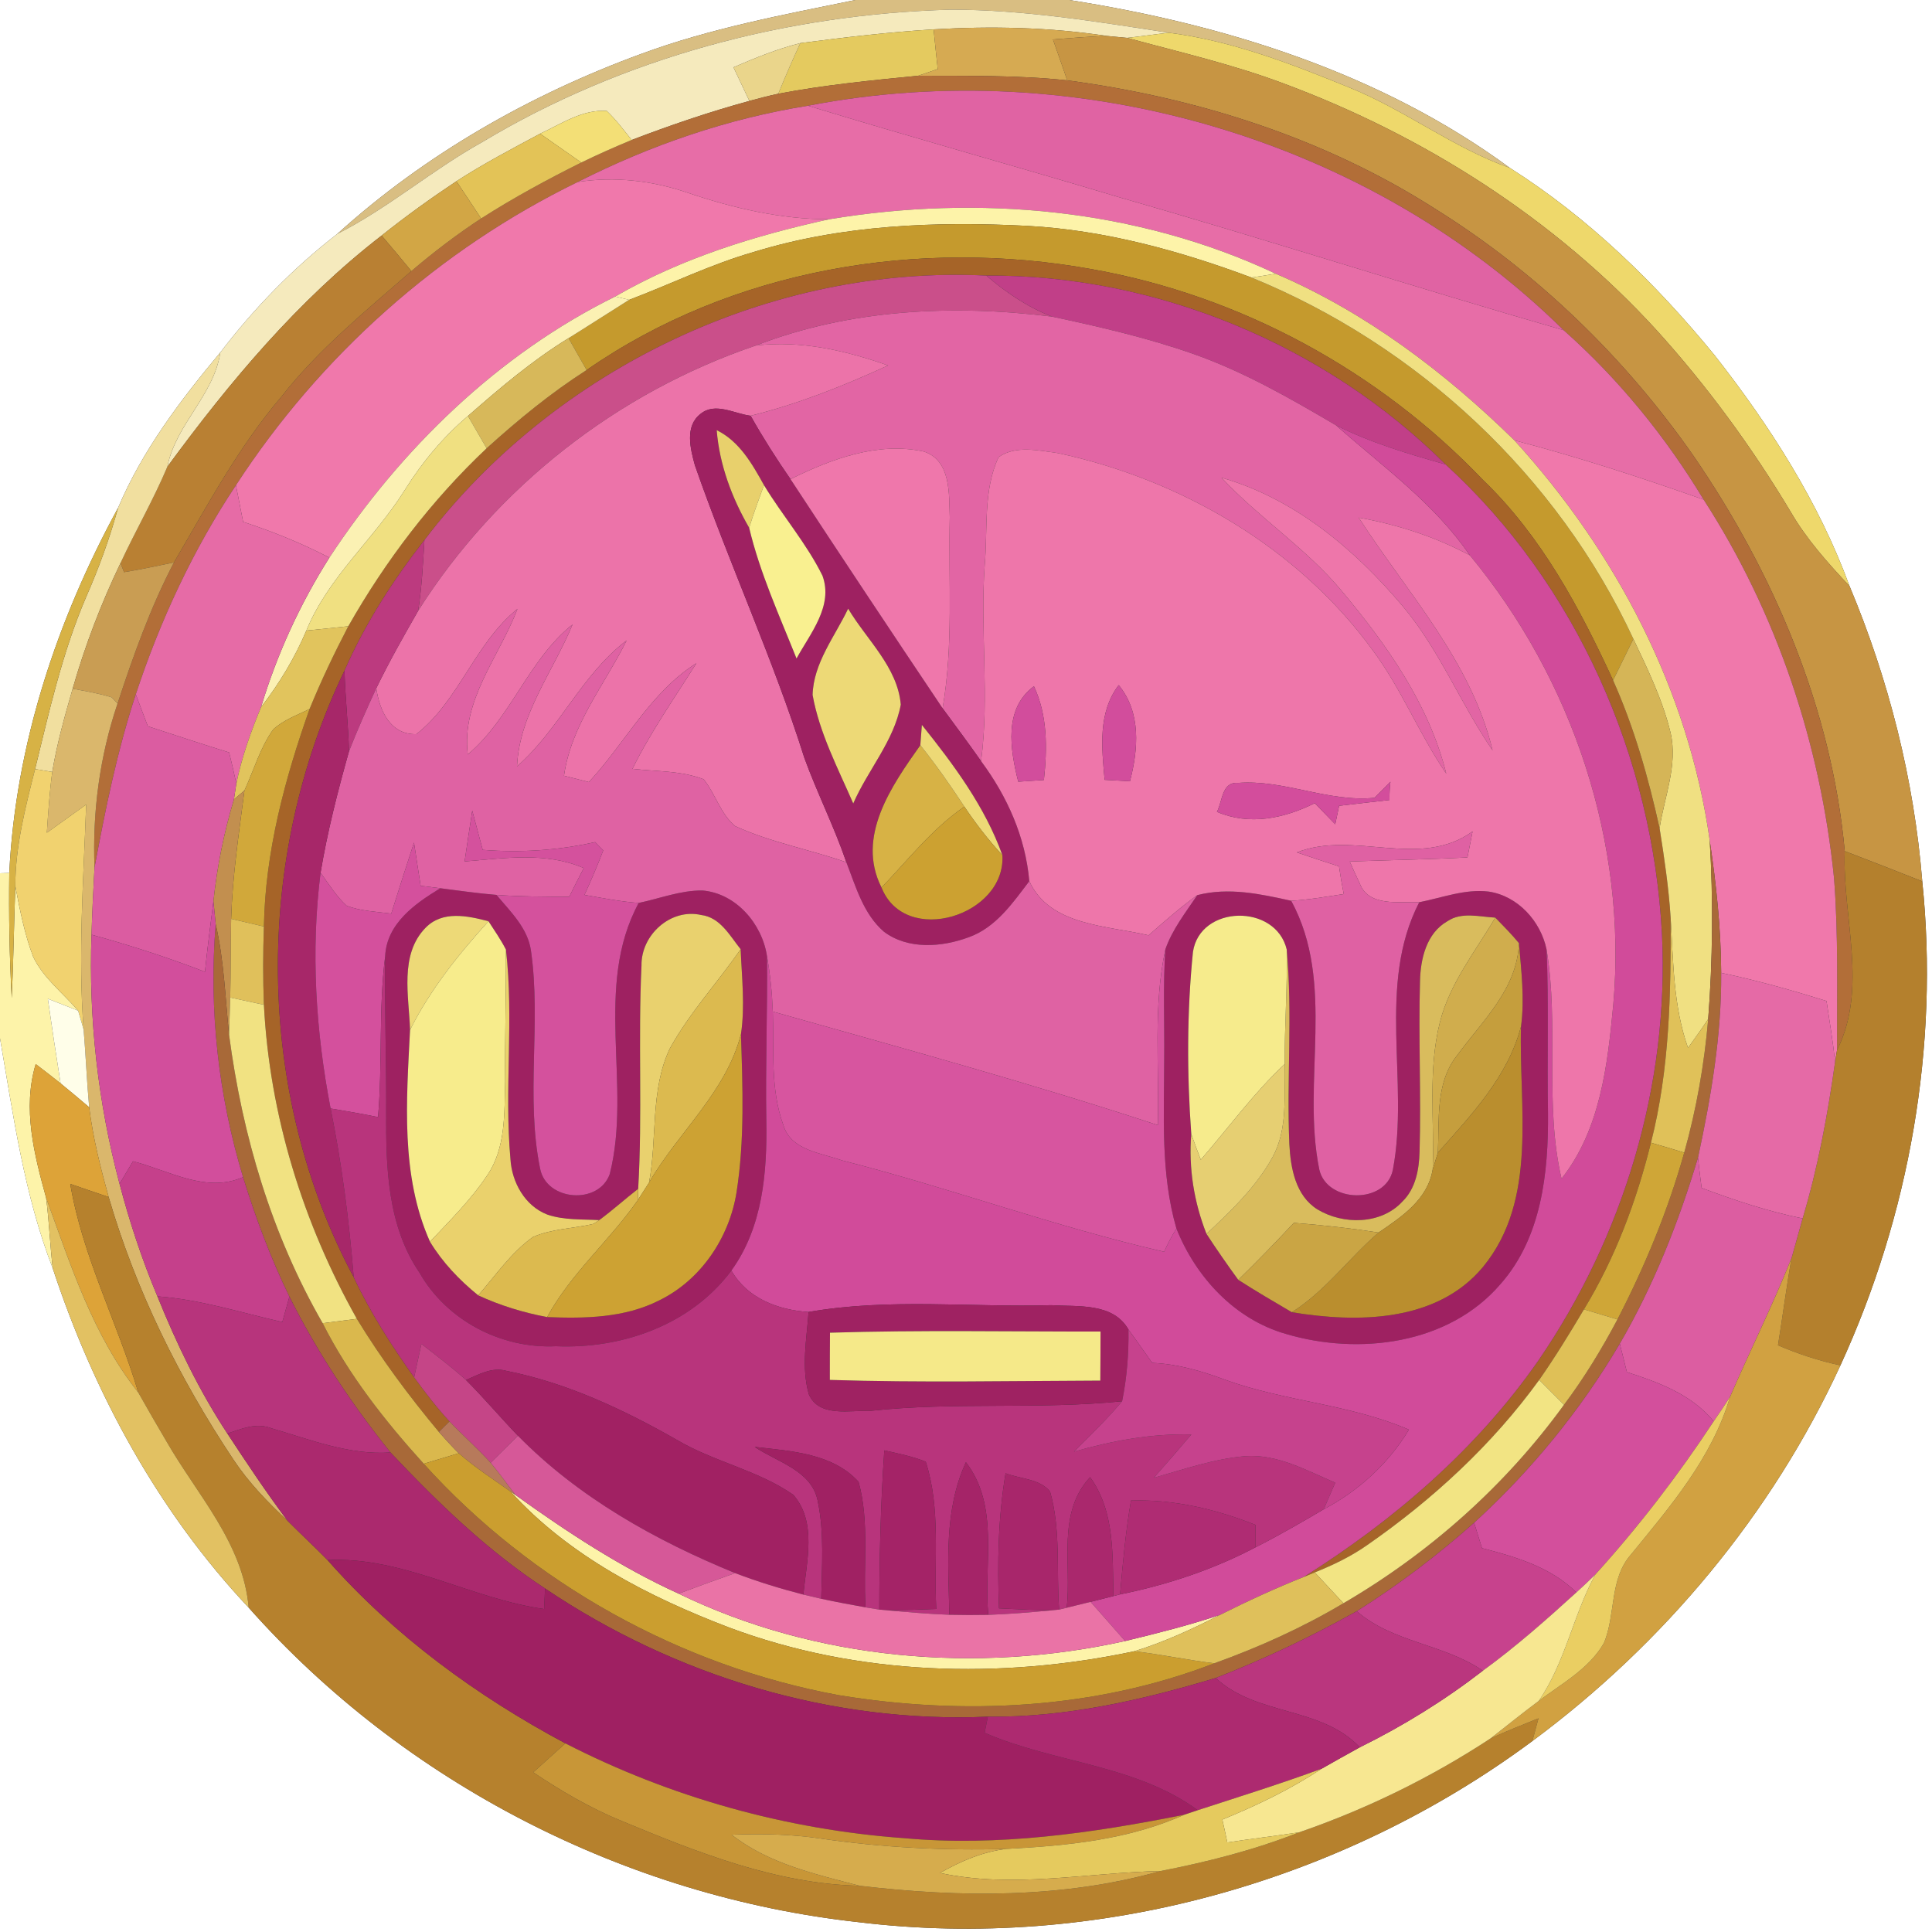 <?xml version="1.0" encoding="UTF-8" ?>
<!DOCTYPE svg PUBLIC "-//W3C//DTD SVG 1.1//EN" "http://www.w3.org/Graphics/SVG/1.1/DTD/svg11.dtd">
<svg width="250pt" height="250pt" viewBox="0 0 250 250" version="1.1" xmlns="http://www.w3.org/2000/svg">
<rect x="0" y="0" width="250" height="250" fill="#333333" stroke="none"/>
<g id="#ffffffff">
<path fill="#ffffff" opacity="1.00" d=" M 0.00 0.00 L 110.68 0.00 C 101.35 1.91 91.94 3.66 82.98 6.97 C 68.60 12.24 55.01 19.97 43.64 30.27 C 37.94 34.68 32.88 39.88 28.51 45.60 C 23.36 51.77 18.43 58.26 15.28 65.71 C 7.37 80.21 2.00 96.39 1.20 112.96 L 0.00 113.00 L 0.00 0.00 Z" />
<path fill="#ffffff" opacity="1.00" d=" M 138.36 0.00 L 250.00 0.00 L 250.00 250.00 L 0.00 250.00 L 0.00 134.35 C 1.73 144.39 3.12 154.59 6.83 164.14 C 12.15 180.28 20.50 195.62 32.18 208.03 C 52.30 230.71 81.00 245.42 111.11 248.73 C 141.76 252.46 173.54 243.66 198.29 225.29 C 215.28 212.70 229.29 195.92 238.15 176.68 C 247.08 157.23 250.94 135.36 248.74 114.05 C 247.69 100.93 244.42 87.97 239.33 75.84 C 235.35 64.97 229.03 55.11 221.92 46.03 C 214.31 36.72 205.56 28.18 195.38 21.73 C 178.74 9.49 158.57 3.18 138.36 0.00 Z" />
</g>
<g id="#d9be82ff">
<path fill="#d9be82" opacity="1.00" d=" M 110.68 0.00 L 138.36 0.00 C 158.57 3.18 178.74 9.49 195.38 21.73 C 188.02 19.13 181.82 14.23 174.61 11.33 C 167.08 8.25 159.38 5.27 151.27 4.24 C 141.89 2.80 132.47 1.24 122.96 1.25 C 101.78 1.85 80.60 7.46 62.38 18.40 C 55.90 22.00 50.26 26.92 43.64 30.27 C 55.01 19.97 68.60 12.24 82.98 6.97 C 91.94 3.66 101.35 1.91 110.68 0.00 Z" />
</g>
<g id="#f5eabdff">
<path fill="#f5eabd" opacity="1.00" d=" M 62.38 18.40 C 80.60 7.46 101.78 1.85 122.96 1.25 C 132.47 1.24 141.89 2.80 151.27 4.24 C 149.45 4.43 147.65 4.71 145.84 4.90 C 145.19 4.84 143.88 4.71 143.22 4.65 C 135.81 3.52 128.29 3.36 120.81 3.80 C 115.04 4.15 109.30 4.83 103.56 5.58 C 100.58 6.33 97.73 7.49 94.91 8.71 C 95.60 10.16 96.28 11.61 96.97 13.06 C 91.81 14.47 86.74 16.20 81.74 18.11 C 80.71 16.83 79.72 15.50 78.52 14.36 C 75.39 14.12 72.62 16.04 69.89 17.30 C 66.23 19.26 62.55 21.19 59.06 23.45 C 55.74 25.66 52.50 27.99 49.38 30.48 C 38.55 38.85 29.72 49.41 21.66 60.39 C 22.75 54.88 27.67 51.17 28.51 45.60 C 32.88 39.88 37.94 34.68 43.64 30.27 C 50.26 26.92 55.90 22.00 62.38 18.40 Z" />
</g>
<g id="#e4ca5fff">
<path fill="#e4ca5f" opacity="1.00" d=" M 103.56 5.58 C 109.30 4.83 115.04 4.15 120.81 3.80 C 120.98 5.51 121.15 7.22 121.34 8.93 C 120.50 9.23 119.66 9.52 118.81 9.80 C 112.76 10.40 106.69 10.99 100.71 12.13 C 101.61 9.92 102.56 7.74 103.56 5.58 Z" />
</g>
<g id="#d6aa52ff">
<path fill="#d6aa52" opacity="1.00" d=" M 120.81 3.80 C 128.29 3.36 135.81 3.52 143.22 4.65 C 140.89 4.73 138.57 4.93 136.25 5.10 C 136.87 6.87 137.50 8.63 138.10 10.40 C 131.70 9.71 125.24 9.83 118.81 9.80 C 119.66 9.52 120.50 9.23 121.34 8.93 C 121.15 7.22 120.98 5.51 120.81 3.80 Z" />
</g>
<g id="#eed86bff">
<path fill="#eed86b" opacity="1.00" d=" M 151.27 4.24 C 159.38 5.27 167.08 8.25 174.61 11.33 C 181.82 14.23 188.02 19.13 195.38 21.73 C 205.56 28.18 214.31 36.72 221.92 46.03 C 229.03 55.11 235.35 64.97 239.33 75.84 C 236.54 72.87 233.80 69.82 231.74 66.28 C 226.71 57.87 220.89 49.93 214.31 42.67 C 201.17 28.32 184.32 17.59 166.14 10.82 C 159.53 8.33 152.64 6.75 145.84 4.90 C 147.65 4.71 149.45 4.43 151.27 4.24 Z" />
</g>
<g id="#c79543ff">
<path fill="#c79543" opacity="1.00" d=" M 136.25 5.10 C 138.57 4.93 140.89 4.73 143.22 4.65 C 143.88 4.71 145.19 4.84 145.84 4.90 C 152.64 6.75 159.53 8.33 166.14 10.82 C 184.32 17.59 201.17 28.32 214.31 42.67 C 220.89 49.93 226.71 57.87 231.74 66.28 C 233.80 69.82 236.54 72.87 239.33 75.84 C 244.42 87.97 247.69 100.93 248.74 114.05 C 245.41 112.72 242.06 111.42 238.71 110.14 C 237.02 91.73 229.52 74.11 219.11 58.95 C 210.27 46.29 198.96 35.31 185.86 27.12 C 171.51 17.91 154.93 12.64 138.10 10.40 C 137.50 8.63 136.87 6.87 136.25 5.10 Z" />
</g>
<g id="#ead58bff">
<path fill="#ead58b" opacity="1.00" d=" M 94.91 8.71 C 97.73 7.49 100.58 6.33 103.56 5.58 C 102.56 7.74 101.61 9.92 100.71 12.13 C 99.45 12.40 98.21 12.72 96.97 13.06 C 96.28 11.61 95.60 10.16 94.91 8.71 Z" />
</g>
<g id="#b26e38ff">
<path fill="#b26e38" opacity="1.00" d=" M 100.71 12.13 C 106.69 10.99 112.76 10.40 118.81 9.80 C 125.24 9.83 131.70 9.71 138.10 10.40 C 154.93 12.64 171.51 17.91 185.86 27.12 C 198.96 35.31 210.27 46.29 219.11 58.95 C 229.52 74.11 237.02 91.73 238.71 110.14 C 238.38 118.70 241.76 127.80 237.71 135.89 C 237.69 128.46 237.90 121.01 237.32 113.60 C 235.57 96.28 229.92 79.29 220.45 64.65 C 215.53 56.50 209.46 49.05 202.34 42.73 C 177.12 17.85 139.23 6.96 104.56 13.68 C 94.17 15.34 84.12 18.80 74.76 23.55 C 56.81 32.28 41.39 46.07 30.53 62.79 C 24.97 71.15 20.71 80.33 17.57 89.85 C 15.17 97.16 13.63 104.71 12.23 112.26 C 11.95 105.06 12.90 97.87 15.21 91.04 C 17.26 84.81 19.47 78.60 22.51 72.78 C 26.81 65.44 30.84 57.87 36.39 51.36 C 41.23 45.18 47.35 40.22 53.23 35.08 C 56.10 32.63 59.11 30.34 62.26 28.27 C 66.43 25.60 70.79 23.24 75.22 21.03 C 77.36 19.99 79.54 19.02 81.74 18.11 C 86.74 16.20 91.81 14.47 96.97 13.06 C 98.21 12.72 99.45 12.40 100.71 12.13 Z" />
</g>
<g id="#e063a3ff">
<path fill="#e063a3" opacity="1.00" d=" M 104.56 13.68 C 139.23 6.96 177.12 17.85 202.34 42.73 C 183.02 37.17 163.89 30.99 144.57 25.45 C 131.25 21.45 117.85 17.75 104.56 13.68 Z" />
</g>
<g id="#f3df76ff">
<path fill="#f3df76" opacity="1.00" d=" M 69.89 17.30 C 72.62 16.04 75.39 14.12 78.52 14.36 C 79.72 15.50 80.71 16.83 81.74 18.11 C 79.54 19.02 77.36 19.99 75.22 21.03 C 73.45 19.78 71.67 18.54 69.89 17.30 Z" />
</g>
<g id="#e76da7ff">
<path fill="#e76da7" opacity="1.00" d=" M 74.76 23.55 C 84.12 18.80 94.17 15.34 104.56 13.68 C 117.85 17.75 131.25 21.45 144.57 25.45 C 163.89 30.99 183.02 37.17 202.34 42.73 C 209.46 49.05 215.53 56.50 220.45 64.65 C 212.38 61.80 204.24 59.15 195.96 56.98 C 186.95 48.15 176.72 40.40 165.08 35.42 C 147.15 26.99 126.67 25.15 107.25 28.38 C 101.01 28.36 94.89 26.94 89.01 24.95 C 84.45 23.37 79.54 22.81 74.76 23.55 Z" />
</g>
<g id="#e3c357ff">
<path fill="#e3c357" opacity="1.00" d=" M 59.06 23.45 C 62.55 21.19 66.23 19.26 69.89 17.30 C 71.67 18.54 73.45 19.78 75.22 21.03 C 70.79 23.24 66.43 25.60 62.26 28.27 C 61.20 26.66 60.13 25.05 59.06 23.45 Z" />
</g>
<g id="#f078abff">
<path fill="#f078ab" opacity="1.00" d=" M 74.76 23.55 C 79.54 22.81 84.45 23.37 89.01 24.95 C 94.89 26.94 101.01 28.36 107.25 28.38 C 97.66 30.49 88.15 33.42 79.61 38.37 C 64.45 45.84 51.86 58.11 42.62 72.16 C 39.04 70.30 35.30 68.78 31.46 67.53 C 31.15 65.95 30.84 64.37 30.53 62.79 C 41.39 46.07 56.81 32.28 74.76 23.55 Z" />
<path fill="#f078ab" opacity="1.00" d=" M 195.96 56.98 C 204.24 59.15 212.38 61.80 220.45 64.65 C 229.92 79.29 235.57 96.28 237.32 113.60 C 237.90 121.01 237.69 128.46 237.71 135.89 C 237.65 136.26 237.52 137.01 237.46 137.39 C 237.18 134.75 236.74 132.14 236.35 129.53 C 231.85 128.13 227.32 126.85 222.72 125.89 C 222.69 120.15 222.09 114.44 221.24 108.77 C 218.52 89.37 209.09 71.37 195.96 56.98 Z" />
</g>
<g id="#d2a645ff">
<path fill="#d2a645" opacity="1.00" d=" M 49.38 30.48 C 52.50 27.99 55.74 25.66 59.06 23.45 C 60.13 25.05 61.20 26.66 62.26 28.27 C 59.11 30.34 56.10 32.63 53.23 35.08 C 51.96 33.53 50.68 32.00 49.38 30.48 Z" />
</g>
<g id="#fdf3a9ff">
<path fill="#fdf3a9" opacity="1.00" d=" M 107.25 28.38 C 126.67 25.15 147.15 26.99 165.08 35.42 C 164.03 35.60 162.98 35.76 161.93 35.91 C 152.64 32.44 142.95 29.78 133.00 29.23 C 121.13 28.62 109.02 29.08 97.59 32.59 C 92.02 34.18 86.81 36.76 81.41 38.80 C 80.96 38.69 80.06 38.47 79.61 38.37 C 88.15 33.42 97.66 30.49 107.25 28.38 Z" />
<path fill="#fdf3a9" opacity="1.00" d=" M 0.00 113.00 L 1.20 112.96 C 1.13 118.36 1.22 123.76 1.52 129.15 C 1.74 124.32 1.81 119.50 1.98 114.67 C 2.58 117.76 3.17 120.87 4.30 123.82 C 5.62 126.58 8.15 128.49 10.11 130.78 C 8.80 130.26 7.49 129.75 6.19 129.24 C 6.71 132.89 7.26 136.54 7.84 140.19 C 6.78 139.34 5.70 138.52 4.62 137.69 C 2.89 143.47 4.43 149.39 5.97 155.01 C 6.36 158.04 6.47 161.10 6.83 164.14 C 3.12 154.59 1.73 144.39 0.00 134.35 L 0.00 113.00 Z" />
<path fill="#fdf3a9" opacity="1.00" d=" M 66.06 193.00 L 66.72 193.46 C 73.40 198.26 80.31 202.80 87.82 206.22 C 105.56 214.83 126.43 216.61 145.59 212.35 C 149.73 211.35 153.87 210.31 157.91 208.95 C 154.32 210.78 150.65 212.48 146.79 213.67 C 129.48 217.34 110.99 216.84 94.32 210.59 C 83.91 206.61 73.64 201.35 66.06 193.00 Z" />
</g>
<g id="#c59a2dff">
<path fill="#c59a2d" opacity="1.00" d=" M 97.59 32.59 C 109.02 29.08 121.13 28.62 133.00 29.23 C 142.95 29.78 152.64 32.44 161.93 35.91 C 183.45 44.70 201.54 61.56 211.36 82.68 C 210.48 84.46 209.60 86.24 208.73 88.03 C 204.41 78.65 199.43 69.34 191.90 62.11 C 178.44 48.00 160.49 38.23 141.27 34.83 C 118.90 30.78 94.74 34.79 75.91 47.88 C 75.13 46.51 74.34 45.14 73.57 43.76 C 76.19 42.13 78.79 40.44 81.41 38.80 C 86.81 36.76 92.02 34.18 97.59 32.59 Z" />
</g>
<g id="#b98033ff">
<path fill="#b98033" opacity="1.00" d=" M 21.66 60.39 C 29.72 49.41 38.55 38.85 49.38 30.48 C 50.68 32.00 51.96 33.53 53.23 35.08 C 47.35 40.22 41.23 45.18 36.39 51.36 C 30.84 57.87 26.81 65.44 22.51 72.78 C 20.36 73.21 18.22 73.70 16.05 74.04 C 15.93 73.75 15.70 73.16 15.59 72.87 C 17.54 68.67 19.86 64.66 21.66 60.39 Z" />
</g>
<g id="#a66428ff">
<path fill="#a66428" opacity="1.00" d=" M 75.91 47.88 C 94.74 34.79 118.90 30.78 141.27 34.83 C 160.49 38.23 178.44 48.00 191.90 62.11 C 199.43 69.34 204.41 78.65 208.73 88.03 C 211.47 94.15 213.30 100.63 214.75 107.17 C 215.36 111.01 215.93 114.87 216.18 118.75 C 216.22 128.49 216.06 138.38 213.63 147.87 C 211.76 155.42 209.01 162.77 204.96 169.43 C 203.12 172.53 201.23 175.61 199.17 178.56 C 193.10 186.94 185.39 194.04 176.92 199.93 C 174.83 201.40 172.50 202.52 170.13 203.47 C 169.77 203.62 169.06 203.91 168.70 204.06 C 180.43 196.69 191.13 187.46 199.07 176.05 C 210.07 160.01 216.00 140.41 215.06 120.94 C 213.90 98.13 204.01 75.57 187.06 60.10 C 171.54 44.62 149.56 35.52 127.63 35.66 C 99.77 34.28 71.74 47.71 54.92 69.88 C 50.85 75.09 47.24 80.70 44.58 86.77 C 32.83 111.16 32.97 141.32 45.77 165.27 C 47.92 169.85 50.66 174.12 53.59 178.23 C 55.02 180.20 56.51 182.14 58.16 183.93 C 57.82 184.27 57.13 184.95 56.79 185.29 C 52.93 180.66 49.32 175.81 46.18 170.66 C 39.20 158.27 34.87 144.25 34.15 130.02 C 34.02 126.65 34.03 123.26 34.15 119.89 C 34.32 110.22 36.85 100.80 40.06 91.74 C 41.55 88.09 43.25 84.53 45.07 81.04 C 49.88 72.57 55.87 64.70 62.97 58.01 C 67.03 54.34 71.28 50.84 75.91 47.88 Z" />
</g>
<g id="#f0e082ff">
<path fill="#f0e082" opacity="1.00" d=" M 165.08 35.42 C 176.72 40.40 186.95 48.15 195.96 56.98 C 209.09 71.37 218.52 89.37 221.24 108.77 C 221.70 116.46 221.63 124.19 221.04 131.86 C 220.21 133.13 219.31 134.36 218.43 135.60 C 216.51 130.18 216.53 124.41 216.18 118.75 C 215.93 114.87 215.36 111.01 214.75 107.17 C 215.37 103.10 217.12 99.01 216.18 94.86 C 215.16 90.59 213.22 86.62 211.36 82.68 C 201.54 61.56 183.45 44.70 161.93 35.91 C 162.98 35.76 164.03 35.60 165.08 35.42 Z" />
</g>
<g id="#ca4f8aff">
<path fill="#ca4f8a" opacity="1.00" d=" M 54.92 69.88 C 71.74 47.71 99.77 34.28 127.63 35.66 C 130.18 37.84 132.99 39.76 136.14 40.97 C 123.31 39.37 109.96 40.00 97.81 44.71 C 79.88 50.78 64.24 63.03 54.11 79.04 C 54.58 76.01 54.74 72.94 54.92 69.88 Z" />
</g>
<g id="#c13f88ff">
<path fill="#c13f88" opacity="1.00" d=" M 127.63 35.66 C 149.56 35.52 171.54 44.62 187.06 60.10 C 182.23 58.74 177.39 57.30 172.89 55.04 C 166.91 51.52 160.85 48.04 154.28 45.75 C 148.37 43.68 142.26 42.28 136.14 40.97 C 132.99 39.76 130.18 37.84 127.63 35.66 Z" />
</g>
<g id="#fbf1b3ff">
<path fill="#fbf1b3" opacity="1.00" d=" M 42.62 72.16 C 51.86 58.11 64.45 45.84 79.61 38.37 C 80.06 38.47 80.96 38.69 81.41 38.80 C 78.79 40.44 76.19 42.13 73.57 43.76 C 68.88 46.64 64.68 50.21 60.55 53.83 C 57.33 56.56 54.62 59.83 52.38 63.41 C 48.45 69.71 42.50 74.62 39.64 81.60 C 38.13 85.15 36.14 88.46 33.78 91.50 C 35.83 84.69 38.81 78.17 42.62 72.16 Z" />
</g>
<g id="#e265a4ff">
<path fill="#e265a4" opacity="1.00" d=" M 97.81 44.71 C 109.96 40.00 123.31 39.37 136.14 40.97 C 142.26 42.28 148.37 43.68 154.28 45.75 C 160.85 48.04 166.91 51.52 172.89 55.04 C 178.92 60.37 185.60 65.13 190.20 71.86 C 185.72 69.45 180.83 67.88 175.82 66.98 C 182.08 76.71 190.37 85.53 193.14 97.10 C 188.99 91.06 186.28 84.11 181.53 78.46 C 175.31 71.07 167.49 64.50 158.06 61.81 C 162.92 67.02 169.01 70.94 173.59 76.43 C 179.45 83.42 184.92 91.14 187.15 100.12 C 183.67 95.04 181.39 89.24 177.73 84.28 C 168.06 70.91 152.89 62.06 136.89 58.63 C 134.39 58.30 131.42 57.59 129.22 59.15 C 127.19 63.46 127.84 68.49 127.42 73.14 C 126.81 81.58 128.06 90.07 126.95 98.49 C 125.33 96.18 123.64 93.92 121.97 91.65 C 123.39 83.48 122.71 75.17 122.90 66.93 C 122.79 63.94 123.08 59.59 119.55 58.43 C 113.59 57.13 107.57 59.39 102.29 62.00 C 100.45 59.34 98.71 56.61 97.13 53.80 C 103.27 52.28 109.17 49.93 114.91 47.29 C 109.44 45.36 103.65 44.02 97.81 44.71 Z" />
</g>
<g id="#d7b85aff">
<path fill="#d7b85a" opacity="1.00" d=" M 60.55 53.83 C 64.68 50.21 68.88 46.64 73.57 43.76 C 74.34 45.14 75.13 46.51 75.91 47.88 C 71.28 50.84 67.03 54.34 62.97 58.01 C 62.16 56.62 61.35 55.22 60.55 53.83 Z" />
</g>
<g id="#ec73a9ff">
<path fill="#ec73a9" opacity="1.00" d=" M 97.81 44.71 C 103.65 44.02 109.44 45.36 114.91 47.29 C 109.17 49.93 103.27 52.28 97.13 53.80 C 95.03 53.54 92.57 52.01 90.67 53.54 C 88.58 55.13 89.33 58.07 89.92 60.21 C 94.35 72.94 100.03 85.22 104.09 98.09 C 105.75 102.64 107.95 106.99 109.52 111.58 C 104.76 109.91 99.72 109.01 95.13 106.90 C 93.24 105.34 92.58 102.73 91.05 100.84 C 88.13 99.71 84.91 99.84 81.84 99.49 C 84.20 94.70 87.28 90.33 90.11 85.82 C 84.13 89.62 80.91 96.13 76.20 101.20 C 75.40 100.99 73.79 100.58 72.98 100.38 C 73.91 93.81 78.22 88.63 81.09 82.87 C 75.24 87.31 72.38 94.38 66.90 99.17 C 67.22 92.35 71.58 86.89 74.09 80.80 C 68.34 85.42 66.14 92.89 60.53 97.63 C 59.67 90.60 64.60 84.99 66.96 78.79 C 61.44 83.26 59.41 90.65 53.88 95.00 C 50.47 95.09 49.11 91.92 48.69 89.06 C 50.35 85.64 52.22 82.33 54.11 79.04 C 64.24 63.03 79.88 50.78 97.81 44.71 Z" />
</g>
<g id="#f1df9fff">
<path fill="#f1df9f" opacity="1.00" d=" M 28.51 45.60 C 27.67 51.17 22.75 54.88 21.66 60.39 C 19.86 64.66 17.54 68.67 15.59 72.87 C 13.08 78.10 11.00 83.54 9.40 89.12 C 8.37 92.67 7.37 96.24 6.76 99.89 C 6.21 99.80 5.10 99.62 4.54 99.52 C 6.38 91.99 8.08 84.37 11.16 77.22 C 12.80 73.48 14.20 69.64 15.28 65.71 C 18.43 58.26 23.36 51.77 28.51 45.60 Z" />
</g>
<g id="#9e2161ff">
<path fill="#9e2161" opacity="1.00" d=" M 90.67 53.54 C 92.57 52.01 95.03 53.54 97.13 53.80 C 98.71 56.61 100.45 59.34 102.29 62.00 C 108.79 71.92 115.36 81.80 121.97 91.65 C 123.64 93.92 125.33 96.18 126.95 98.49 C 130.34 103.05 132.69 108.31 133.19 114.02 C 131.04 116.85 128.86 120.03 125.35 121.28 C 121.87 122.57 117.51 122.91 114.39 120.57 C 111.72 118.28 110.75 114.74 109.52 111.58 C 107.95 106.99 105.75 102.64 104.09 98.09 C 100.03 85.22 94.35 72.94 89.92 60.21 C 89.33 58.07 88.58 55.13 90.67 53.54 M 92.74 55.66 C 93.10 60.14 94.70 64.41 96.94 68.29 C 98.33 74.14 100.85 79.65 103.07 85.21 C 104.84 81.97 107.86 78.43 106.43 74.50 C 104.37 70.32 101.27 66.76 98.86 62.78 C 97.32 60.01 95.69 57.12 92.74 55.66 M 105.15 89.93 C 106.04 94.87 108.42 99.39 110.41 103.97 C 112.29 99.64 115.69 95.88 116.56 91.18 C 116.15 86.32 112.14 82.78 109.75 78.76 C 108.03 82.37 105.26 85.79 105.15 89.93 M 119.29 93.80 C 119.24 94.45 119.14 95.77 119.09 96.43 C 115.38 101.68 110.74 108.26 114.07 114.85 C 117.14 122.56 130.17 118.49 129.71 110.66 C 127.45 104.37 123.42 98.96 119.29 93.80 Z" />
<path fill="#9e2161" opacity="1.00" d=" M 56.98 114.94 C 59.39 115.25 61.81 115.60 64.24 115.80 C 66.05 117.97 68.31 120.10 68.71 123.06 C 70.04 132.37 68.00 141.93 69.88 151.18 C 70.66 155.43 77.50 155.96 78.91 151.90 C 81.80 140.43 76.76 127.72 82.65 116.84 C 85.39 116.27 88.06 115.20 90.89 115.23 C 95.25 115.59 98.63 119.56 99.25 123.74 C 99.32 130.82 99.04 137.91 99.16 145.00 C 99.28 151.69 98.70 158.80 94.64 164.41 C 89.39 171.44 80.51 174.57 71.94 174.20 C 64.85 174.54 57.81 170.87 54.28 164.68 C 50.14 158.61 49.93 151.04 49.97 143.97 C 50.01 137.23 49.75 130.49 49.84 123.75 C 50.03 119.51 53.70 116.93 56.98 114.94 M 83.01 124.94 C 82.55 134.56 83.15 144.20 82.58 153.83 C 80.88 155.15 79.28 156.60 77.54 157.88 C 75.30 157.76 72.98 157.90 70.83 157.17 C 67.92 156.05 66.23 152.99 66.05 149.97 C 65.24 140.96 66.51 131.88 65.47 122.88 C 64.81 121.60 63.99 120.41 63.21 119.21 C 60.50 118.50 57.25 117.79 55.05 120.07 C 51.67 123.55 52.92 128.92 53.06 133.27 C 52.60 142.41 51.81 152.08 55.64 160.68 C 57.27 163.36 59.44 165.64 61.88 167.62 C 64.72 168.93 67.72 169.85 70.80 170.43 C 75.69 170.63 80.82 170.54 85.28 168.28 C 90.69 165.65 94.38 160.15 95.31 154.27 C 96.37 147.51 96.10 140.63 95.88 133.82 C 96.42 130.18 95.99 126.49 95.84 122.83 C 94.44 121.09 93.20 118.70 90.73 118.40 C 86.78 117.50 82.94 120.98 83.01 124.94 Z" />
<path fill="#9e2161" opacity="1.00" d=" M 154.93 115.83 C 158.99 114.78 163.10 115.68 167.08 116.56 C 172.92 127.30 168.38 139.90 170.72 151.36 C 171.72 155.68 179.33 155.87 180.24 151.36 C 182.40 139.95 178.10 127.51 183.65 116.75 C 186.62 116.17 189.57 115.00 192.63 115.37 C 196.41 115.93 199.36 119.20 200.12 122.84 C 200.43 129.89 200.18 136.95 200.31 144.00 C 200.38 151.71 199.49 160.14 194.16 166.16 C 187.46 173.98 175.83 175.41 166.40 172.61 C 159.77 170.72 154.73 165.25 152.23 158.97 C 150.16 151.83 150.64 144.34 150.65 137.00 C 150.70 132.28 150.48 127.56 150.80 122.84 C 151.70 120.26 153.42 118.08 154.93 115.83 M 187.29 119.21 C 184.59 120.74 183.81 124.07 183.75 126.95 C 183.53 134.31 183.91 141.68 183.69 149.04 C 183.63 151.33 183.19 153.81 181.47 155.48 C 178.71 158.48 173.81 158.51 170.48 156.50 C 167.63 154.72 167.00 151.13 166.84 148.04 C 166.48 139.65 167.27 131.24 166.50 122.86 C 165.08 116.90 155.29 117.07 154.37 123.17 C 153.58 130.97 153.58 138.94 154.15 146.74 C 153.79 151.15 154.50 155.56 156.12 159.67 C 157.44 161.69 158.81 163.66 160.23 165.61 C 162.50 167.07 164.83 168.43 167.16 169.80 C 175.64 171.20 185.94 171.12 191.91 163.93 C 199.06 155.21 196.51 143.20 196.82 132.82 C 197.30 129.24 196.85 125.62 196.55 122.04 C 195.59 120.88 194.53 119.81 193.49 118.74 C 191.44 118.64 189.13 117.96 187.29 119.21 Z" />
</g>
<g id="#f0e081ff">
<path fill="#f0e081" opacity="1.00" d=" M 52.38 63.41 C 54.62 59.83 57.33 56.56 60.55 53.83 C 61.35 55.22 62.16 56.62 62.97 58.01 C 55.87 64.70 49.88 72.57 45.07 81.04 C 43.26 81.22 41.45 81.41 39.64 81.60 C 42.50 74.62 48.45 69.71 52.38 63.41 Z" />
</g>
<g id="#d14b9aff">
<path fill="#d14b9a" opacity="1.00" d=" M 172.89 55.04 C 177.39 57.30 182.23 58.74 187.06 60.10 C 204.01 75.57 213.90 98.13 215.06 120.94 C 216.00 140.41 210.07 160.01 199.07 176.05 C 191.13 187.46 180.43 196.69 168.70 204.06 C 165.03 205.52 161.44 207.18 157.91 208.95 C 153.87 210.31 149.73 211.35 145.59 212.35 C 144.10 210.66 142.61 208.97 141.12 207.28 C 142.10 207.03 143.09 206.79 144.08 206.53 L 144.94 206.31 C 151.03 205.08 156.97 203.11 162.48 200.21 C 165.48 198.69 168.40 197.01 171.29 195.30 C 175.82 192.90 179.66 189.40 182.31 185.00 C 174.70 181.70 166.24 181.35 158.47 178.52 C 155.46 177.40 152.34 176.49 149.10 176.36 C 148.07 174.93 147.07 173.47 146.02 172.04 C 144.01 168.53 139.46 169.11 136.02 168.89 C 125.56 169.19 115.02 167.95 104.63 169.77 C 100.67 169.51 96.70 168.01 94.64 164.41 C 98.70 158.80 99.28 151.69 99.16 145.00 C 99.04 137.91 99.32 130.82 99.25 123.74 C 99.67 126.10 99.91 128.50 100.00 130.90 C 100.17 135.81 99.65 140.90 101.37 145.60 C 102.34 148.86 106.24 149.18 108.97 150.16 C 122.97 153.72 136.55 158.76 150.64 161.98 C 151.10 160.94 151.63 159.94 152.23 158.97 C 154.73 165.25 159.77 170.72 166.40 172.61 C 175.83 175.41 187.46 173.98 194.16 166.16 C 199.49 160.14 200.38 151.71 200.31 144.00 C 200.18 136.95 200.43 129.89 200.12 122.84 C 201.78 132.67 199.80 142.76 202.06 152.52 C 207.10 146.14 208.02 137.79 208.76 129.97 C 210.59 109.13 203.50 87.91 190.20 71.86 C 185.60 65.13 178.92 60.37 172.89 55.04 Z" />
</g>
<g id="#e8d06cff">
<path fill="#e8d06c" opacity="1.00" d=" M 92.74 55.66 C 95.69 57.12 97.32 60.01 98.86 62.78 C 98.19 64.60 97.52 66.43 96.94 68.29 C 94.70 64.41 93.10 60.14 92.74 55.66 Z" />
</g>
<g id="#ef77abff">
<path fill="#ef77ab" opacity="1.00" d=" M 102.29 62.00 C 107.57 59.39 113.59 57.13 119.55 58.43 C 123.08 59.59 122.79 63.94 122.90 66.93 C 122.71 75.17 123.39 83.48 121.97 91.65 C 115.36 81.80 108.79 71.92 102.29 62.00 Z" />
</g>
<g id="#ee76aaff">
<path fill="#ee76aa" opacity="1.00" d=" M 129.22 59.15 C 131.42 57.59 134.39 58.30 136.89 58.63 C 152.89 62.06 168.06 70.91 177.73 84.28 C 181.39 89.24 183.67 95.04 187.15 100.12 C 184.92 91.14 179.45 83.42 173.59 76.43 C 169.01 70.94 162.92 67.02 158.06 61.81 C 167.49 64.50 175.31 71.07 181.53 78.46 C 186.28 84.11 188.99 91.06 193.14 97.10 C 190.37 85.53 182.08 76.71 175.82 66.98 C 180.83 67.88 185.72 69.45 190.20 71.86 C 203.50 87.91 210.59 109.13 208.76 129.97 C 208.02 137.79 207.10 146.14 202.06 152.52 C 199.80 142.76 201.78 132.67 200.12 122.84 C 199.36 119.20 196.41 115.93 192.63 115.37 C 189.57 115.00 186.62 116.17 183.65 116.75 C 181.04 116.63 177.07 117.38 175.94 114.29 C 175.49 113.36 175.06 112.42 174.66 111.48 C 179.74 111.29 184.82 111.22 189.89 110.95 C 190.10 109.83 190.32 108.71 190.55 107.59 C 183.69 112.54 175.24 107.39 167.81 110.30 C 169.62 110.92 171.45 111.52 173.27 112.11 C 173.44 113.31 173.64 114.50 173.88 115.69 C 171.62 116.03 169.36 116.43 167.08 116.56 C 163.10 115.68 158.99 114.78 154.93 115.83 C 152.72 117.43 150.67 119.23 148.62 121.03 C 143.25 119.75 135.84 119.82 133.19 114.02 C 132.69 108.31 130.34 103.05 126.95 98.49 C 128.06 90.07 126.81 81.58 127.42 73.14 C 127.84 68.49 127.19 63.46 129.22 59.15 M 131.76 101.15 C 132.59 101.09 134.25 100.98 135.08 100.93 C 135.52 96.83 135.57 92.61 133.79 88.80 C 129.84 91.72 130.72 97.00 131.76 101.15 M 142.94 100.91 C 143.76 100.95 145.40 101.04 146.22 101.09 C 147.30 96.91 147.68 92.21 144.76 88.65 C 142.05 92.21 142.56 96.73 142.94 100.91 M 157.47 105.05 C 161.68 106.86 166.18 105.90 170.13 103.93 C 171.02 104.84 171.90 105.74 172.78 106.66 C 172.91 106.06 173.16 104.86 173.28 104.27 C 175.45 104.02 177.62 103.76 179.80 103.52 C 179.78 102.73 179.83 101.95 179.92 101.16 C 179.41 101.68 178.38 102.72 177.86 103.24 C 171.83 103.83 166.17 100.85 160.20 101.31 C 158.07 101.15 158.21 103.68 157.47 105.05 Z" />
</g>
<g id="#e66ba6ff">
<path fill="#e66ba6" opacity="1.00" d=" M 17.57 89.85 C 20.71 80.33 24.97 71.15 30.53 62.79 C 30.84 64.37 31.15 65.95 31.46 67.53 C 35.30 68.78 39.04 70.30 42.62 72.16 C 38.81 78.17 35.83 84.69 33.78 91.50 C 32.45 94.71 31.28 97.99 30.58 101.40 C 30.29 100.05 29.98 98.71 29.65 97.37 C 26.13 96.28 22.63 95.12 19.13 93.98 C 18.61 92.60 18.09 91.22 17.57 89.85 Z" />
</g>
<g id="#f9f090ff">
<path fill="#f9f090" opacity="1.00" d=" M 96.94 68.29 C 97.52 66.43 98.19 64.60 98.86 62.78 C 101.27 66.76 104.37 70.32 106.43 74.50 C 107.86 78.43 104.84 81.97 103.07 85.21 C 100.85 79.65 98.33 74.14 96.94 68.29 Z" />
</g>
<g id="#d7b245ff">
<path fill="#d7b245" opacity="1.00" d=" M 15.28 65.71 C 14.20 69.64 12.80 73.48 11.16 77.22 C 8.08 84.37 6.38 91.99 4.54 99.52 C 3.29 104.49 1.98 109.51 1.98 114.67 C 1.81 119.50 1.74 124.32 1.52 129.15 C 1.22 123.76 1.13 118.36 1.20 112.96 C 2.00 96.39 7.37 80.21 15.28 65.71 Z" />
<path fill="#d7b245" opacity="1.00" d=" M 114.07 114.85 C 110.74 108.26 115.38 101.68 119.09 96.43 C 121.13 98.98 123.00 101.65 124.79 104.38 C 120.63 107.24 117.52 111.24 114.07 114.85 Z" />
</g>
<g id="#bc3a7fff">
<path fill="#bc3a7f" opacity="1.00" d=" M 44.58 86.77 C 47.24 80.70 50.85 75.09 54.92 69.88 C 54.74 72.94 54.58 76.01 54.11 79.04 C 52.22 82.33 50.35 85.64 48.69 89.06 C 47.45 91.75 46.24 94.46 45.16 97.22 C 45.06 93.73 44.67 90.26 44.58 86.77 Z" />
</g>
<g id="#c99d53ff">
<path fill="#c99d53" opacity="1.00" d=" M 16.05 74.04 C 18.22 73.70 20.36 73.21 22.51 72.78 C 19.47 78.60 17.26 84.81 15.21 91.04 C 15.02 90.84 14.65 90.44 14.46 90.24 C 12.81 89.72 11.10 89.44 9.40 89.12 C 11.00 83.54 13.08 78.10 15.59 72.87 C 15.70 73.16 15.93 73.75 16.05 74.04 Z" />
</g>
<g id="#df62a3ff">
<path fill="#df62a3" opacity="1.00" d=" M 53.88 95.00 C 59.41 90.65 61.44 83.26 66.96 78.79 C 64.60 84.99 59.67 90.60 60.53 97.63 C 66.14 92.89 68.34 85.42 74.09 80.80 C 71.58 86.89 67.22 92.35 66.90 99.17 C 72.38 94.38 75.24 87.31 81.09 82.87 C 78.22 88.63 73.91 93.81 72.98 100.38 C 73.79 100.58 75.40 100.99 76.20 101.20 C 80.91 96.13 84.13 89.62 90.11 85.82 C 87.28 90.33 84.20 94.70 81.84 99.49 C 84.91 99.84 88.13 99.71 91.05 100.84 C 92.58 102.73 93.24 105.34 95.13 106.90 C 99.72 109.01 104.76 109.91 109.52 111.58 C 110.75 114.74 111.72 118.28 114.39 120.57 C 117.51 122.91 121.87 122.57 125.35 121.28 C 128.86 120.03 131.04 116.85 133.19 114.02 C 135.84 119.82 143.25 119.75 148.62 121.03 C 150.67 119.23 152.72 117.43 154.93 115.83 C 153.42 118.08 151.70 120.26 150.80 122.84 C 149.19 130.31 150.03 138.01 149.82 145.59 C 133.37 140.17 116.66 135.60 100.00 130.90 C 99.91 128.50 99.67 126.10 99.25 123.74 C 98.63 119.56 95.25 115.59 90.89 115.23 C 88.06 115.20 85.39 116.27 82.65 116.84 C 80.29 116.67 77.96 116.21 75.63 115.80 C 76.50 113.90 77.32 111.99 78.06 110.04 C 77.71 109.68 77.36 109.33 77.01 108.97 C 72.24 110.04 67.34 110.36 62.46 109.97 C 62.02 108.28 61.56 106.58 61.11 104.90 C 60.78 107.09 60.43 109.27 60.12 111.47 C 65.27 111.06 70.63 110.20 75.54 112.33 C 74.90 113.55 74.27 114.79 73.66 116.04 C 70.52 116.03 67.37 116.03 64.24 115.80 C 61.81 115.60 59.39 115.25 56.98 114.94 C 56.34 114.86 55.07 114.70 54.43 114.62 C 54.14 112.76 53.86 110.89 53.57 109.03 C 52.57 112.09 51.59 115.15 50.63 118.22 C 48.70 117.97 46.70 117.90 44.86 117.21 C 43.51 115.97 42.54 114.40 41.48 112.93 C 42.37 107.62 43.70 102.40 45.16 97.22 C 46.24 94.46 47.45 91.75 48.69 89.06 C 49.11 91.92 50.47 95.09 53.88 95.00 Z" />
</g>
<g id="#edd976ff">
<path fill="#edd976" opacity="1.00" d=" M 105.15 89.93 C 105.26 85.79 108.03 82.37 109.75 78.76 C 112.14 82.78 116.15 86.32 116.56 91.18 C 115.69 95.88 112.29 99.64 110.41 103.97 C 108.42 99.39 106.04 94.87 105.15 89.93 Z" />
<path fill="#edd976" opacity="1.00" d=" M 119.29 93.80 C 123.42 98.96 127.45 104.37 129.71 110.66 C 127.90 108.70 126.27 106.59 124.79 104.38 C 123.00 101.65 121.13 98.98 119.09 96.43 C 119.14 95.77 119.24 94.45 119.29 93.80 Z" />
</g>
<g id="#e1c45dff">
<path fill="#e1c45d" opacity="1.00" d=" M 39.64 81.60 C 41.45 81.41 43.26 81.22 45.07 81.04 C 43.25 84.53 41.55 88.09 40.06 91.74 C 38.46 92.54 36.70 93.15 35.36 94.38 C 33.65 96.77 32.85 99.65 31.63 102.29 C 31.29 102.58 30.61 103.15 30.27 103.44 C 30.35 102.93 30.50 101.91 30.58 101.40 C 31.28 97.99 32.45 94.71 33.78 91.50 C 36.14 88.46 38.13 85.15 39.64 81.60 Z" />
</g>
<g id="#d5b557ff">
<path fill="#d5b557" opacity="1.00" d=" M 211.36 82.68 C 213.22 86.62 215.16 90.59 216.18 94.86 C 217.12 99.01 215.37 103.10 214.75 107.17 C 213.30 100.63 211.47 94.15 208.73 88.03 C 209.60 86.24 210.48 84.46 211.36 82.68 Z" />
</g>
<g id="#a72769ff">
<path fill="#a72769" opacity="1.00" d=" M 45.77 165.27 C 32.97 141.32 32.83 111.16 44.58 86.77 C 44.67 90.26 45.06 93.73 45.16 97.22 C 43.70 102.40 42.37 107.62 41.48 112.93 C 40.20 123.09 40.85 133.41 42.78 143.44 C 44.24 150.65 45.18 157.94 45.77 165.27 Z" />
</g>
<g id="#dab76cff">
<path fill="#dab76c" opacity="1.00" d=" M 6.76 99.89 C 7.37 96.24 8.37 92.67 9.40 89.12 C 11.10 89.44 12.81 89.72 14.46 90.24 C 14.65 90.44 15.02 90.84 15.21 91.04 C 12.90 97.87 11.95 105.06 12.23 112.26 C 12.07 115.16 11.93 118.05 11.84 120.95 C 11.46 131.80 12.67 142.70 15.47 153.19 C 16.77 158.15 18.38 163.02 20.37 167.75 C 22.86 173.91 25.76 179.94 29.42 185.50 C 31.93 189.32 34.46 193.13 37.21 196.79 C 34.62 194.37 32.15 191.81 30.19 188.85 C 23.22 178.39 17.58 166.99 14.06 154.90 C 13.00 151.08 12.03 147.22 11.54 143.28 C 11.23 139.93 11.10 136.56 10.82 133.21 C 10.08 123.51 10.81 113.80 11.15 104.11 C 9.46 105.32 7.76 106.54 6.06 107.76 C 6.24 105.13 6.41 102.50 6.76 99.89 Z" />
</g>
<g id="#d24d9cff">
<path fill="#d24d9c" opacity="1.00" d=" M 131.76 101.15 C 130.72 97.00 129.84 91.72 133.79 88.80 C 135.57 92.61 135.52 96.83 135.08 100.93 C 134.25 100.98 132.59 101.09 131.76 101.15 Z" />
<path fill="#d24d9c" opacity="1.00" d=" M 142.94 100.91 C 142.56 96.73 142.05 92.21 144.76 88.65 C 147.68 92.21 147.30 96.91 146.22 101.09 C 145.40 101.04 143.76 100.95 142.94 100.91 Z" />
</g>
<g id="#db5ca1ff">
<path fill="#db5ca1" opacity="1.00" d=" M 12.23 112.26 C 13.63 104.71 15.17 97.16 17.57 89.85 C 18.09 91.22 18.61 92.60 19.13 93.98 C 22.63 95.12 26.13 96.28 29.65 97.37 C 29.98 98.71 30.29 100.05 30.58 101.40 C 30.50 101.91 30.35 102.93 30.27 103.44 C 28.98 107.74 28.08 112.16 27.62 116.62 C 27.22 119.66 26.84 122.70 26.52 125.75 C 21.71 123.90 16.81 122.31 11.84 120.95 C 11.93 118.05 12.07 115.16 12.23 112.26 Z" />
</g>
<g id="#d1a83aff">
<path fill="#d1a83a" opacity="1.00" d=" M 35.36 94.38 C 36.70 93.15 38.46 92.54 40.06 91.74 C 36.85 100.80 34.32 110.22 34.15 119.89 C 32.74 119.56 31.32 119.23 29.91 118.90 C 30.08 113.33 30.92 107.81 31.63 102.29 C 32.85 99.65 33.65 96.77 35.36 94.38 Z" />
</g>
<g id="#f1d26fff">
<path fill="#f1d26f" opacity="1.00" d=" M 1.98 114.67 C 1.98 109.51 3.29 104.49 4.54 99.52 C 5.10 99.62 6.21 99.80 6.76 99.89 C 6.41 102.50 6.24 105.13 6.06 107.76 C 7.76 106.54 9.46 105.32 11.15 104.11 C 10.81 113.80 10.08 123.51 10.82 133.21 C 10.64 132.60 10.28 131.39 10.11 130.78 C 8.15 128.49 5.62 126.58 4.30 123.82 C 3.17 120.87 2.58 117.76 1.98 114.67 Z" />
</g>
<g id="#d34d9cff">
<path fill="#d34d9c" opacity="1.00" d=" M 157.47 105.05 C 158.21 103.68 158.07 101.15 160.20 101.31 C 166.17 100.85 171.83 103.83 177.86 103.24 C 178.38 102.72 179.41 101.68 179.92 101.16 C 179.83 101.95 179.78 102.73 179.80 103.52 C 177.62 103.76 175.45 104.02 173.28 104.27 C 173.16 104.86 172.91 106.06 172.78 106.66 C 171.90 105.74 171.02 104.84 170.13 103.93 C 166.18 105.90 161.68 106.86 157.47 105.05 Z" />
</g>
<g id="#c28f4fff">
<path fill="#c28f4f" opacity="1.00" d=" M 30.27 103.44 C 30.61 103.15 31.29 102.58 31.63 102.29 C 30.92 107.81 30.08 113.33 29.91 118.90 C 29.83 122.29 29.88 125.68 29.79 129.08 C 29.75 130.68 29.68 132.28 29.64 133.89 C 29.15 129.11 28.99 124.28 27.91 119.58 C 27.84 118.84 27.69 117.36 27.62 116.62 C 28.08 112.16 28.98 107.74 30.27 103.44 Z" />
</g>
<g id="#d4519dff">
<path fill="#d4519d" opacity="1.00" d=" M 60.12 111.47 C 60.43 109.27 60.78 107.09 61.11 104.90 C 61.56 106.58 62.02 108.28 62.46 109.97 C 67.34 110.36 72.24 110.04 77.01 108.97 C 77.36 109.33 77.71 109.68 78.06 110.04 C 77.32 111.99 76.50 113.90 75.63 115.80 C 77.96 116.21 80.29 116.67 82.65 116.84 C 76.76 127.72 81.80 140.43 78.91 151.90 C 77.50 155.96 70.66 155.43 69.88 151.18 C 68.00 141.93 70.04 132.37 68.71 123.06 C 68.31 120.10 66.05 117.97 64.24 115.80 C 67.37 116.03 70.52 116.03 73.66 116.04 C 74.27 114.79 74.90 113.55 75.54 112.33 C 70.63 110.20 65.27 111.06 60.12 111.47 Z" />
</g>
<g id="#cca131ff">
<path fill="#cca131" opacity="1.00" d=" M 114.07 114.85 C 117.52 111.24 120.63 107.24 124.79 104.38 C 126.27 106.59 127.90 108.70 129.71 110.66 C 130.17 118.49 117.14 122.56 114.07 114.85 Z" />
</g>
<g id="#df61a3ff">
<path fill="#df61a3" opacity="1.00" d=" M 167.81 110.30 C 175.24 107.39 183.69 112.54 190.55 107.59 C 190.32 108.71 190.10 109.83 189.89 110.95 C 184.82 111.22 179.74 111.29 174.66 111.48 C 175.06 112.42 175.49 113.36 175.94 114.29 C 177.07 117.38 181.04 116.63 183.65 116.75 C 178.10 127.51 182.40 139.95 180.24 151.36 C 179.33 155.87 171.72 155.68 170.72 151.36 C 168.38 139.90 172.92 127.30 167.08 116.56 C 169.36 116.43 171.62 116.03 173.88 115.69 C 173.64 114.50 173.44 113.31 173.27 112.11 C 171.45 111.52 169.62 110.92 167.81 110.30 Z" />
</g>
<g id="#d4509dff">
<path fill="#d4509d" opacity="1.00" d=" M 50.63 118.22 C 51.59 115.15 52.57 112.09 53.57 109.03 C 53.86 110.89 54.14 112.76 54.43 114.62 C 55.07 114.70 56.34 114.86 56.98 114.94 C 53.70 116.93 50.03 119.51 49.84 123.75 C 48.97 130.65 49.51 137.63 48.92 144.55 C 46.88 144.14 44.83 143.77 42.78 143.44 C 40.85 133.41 40.20 123.09 41.48 112.93 C 42.54 114.40 43.51 115.97 44.86 117.21 C 46.70 117.90 48.70 117.97 50.63 118.22 Z" />
</g>
<g id="#a86938ff">
<path fill="#a86938" opacity="1.00" d=" M 221.24 108.77 C 222.09 114.44 222.69 120.15 222.72 125.89 C 222.78 133.96 221.41 141.94 219.72 149.80 C 217.22 158.15 213.99 166.32 209.60 173.87 C 204.53 182.48 198.13 190.31 190.75 197.04 C 186.00 201.26 180.93 205.11 175.56 208.49 C 169.69 211.78 163.59 214.69 157.31 217.13 C 147.74 220.01 137.88 222.25 127.83 222.14 C 107.56 223.02 87.30 216.85 70.53 205.55 C 63.06 200.66 56.63 194.41 50.53 187.95 C 45.50 181.70 41.04 174.97 37.45 167.79 C 35.03 162.81 33.08 157.61 31.45 152.32 C 28.25 141.73 27.01 130.61 27.91 119.58 C 28.99 124.28 29.15 129.11 29.64 133.89 C 31.36 146.96 35.15 159.76 41.75 171.22 C 45.13 177.93 49.81 183.86 54.83 189.41 C 68.80 204.89 88.07 215.60 108.57 219.36 C 124.72 222.01 141.77 221.17 157.13 215.23 C 162.91 213.15 168.55 210.61 173.84 207.46 C 184.99 200.95 194.79 192.25 202.38 181.78 C 205.00 178.30 207.26 174.57 209.30 170.73 C 212.86 163.84 215.85 156.62 217.94 149.15 C 219.52 143.50 220.54 137.70 221.04 131.86 C 221.63 124.19 221.70 116.46 221.24 108.77 Z" />
</g>
<g id="#b4802dff">
<path fill="#b4802d" opacity="1.00" d=" M 238.71 110.14 C 242.06 111.42 245.41 112.72 248.74 114.05 C 250.94 135.36 247.08 157.23 238.15 176.68 C 235.38 176.09 232.68 175.20 230.07 174.08 C 230.68 170.32 231.16 166.53 231.83 162.78 C 232.30 161.07 232.78 159.37 233.26 157.67 C 235.24 151.04 236.51 144.23 237.46 137.39 C 237.52 137.01 237.65 136.26 237.71 135.89 C 241.76 127.80 238.38 118.70 238.71 110.14 Z" />
</g>
<g id="#d24e9cff">
<path fill="#d24e9c" opacity="1.00" d=" M 26.52 125.75 C 26.84 122.70 27.22 119.66 27.62 116.62 C 27.69 117.36 27.84 118.84 27.91 119.58 C 27.01 130.61 28.25 141.73 31.45 152.32 C 26.66 154.44 21.83 151.45 17.21 150.27 C 16.63 151.24 16.05 152.21 15.47 153.19 C 12.67 142.70 11.46 131.80 11.84 120.95 C 16.81 122.31 21.71 123.90 26.52 125.75 Z" />
</g>
<g id="#e9d16eff">
<path fill="#e9d16e" opacity="1.00" d=" M 83.01 124.94 C 82.94 120.98 86.78 117.50 90.73 118.40 C 93.20 118.70 94.44 121.09 95.84 122.83 C 92.85 127.15 89.23 131.05 86.68 135.67 C 84.11 141.08 85.07 147.28 83.99 153.02 C 83.62 153.59 82.90 154.73 82.53 155.30 C 82.55 154.93 82.57 154.20 82.58 153.83 C 83.15 144.20 82.55 134.56 83.01 124.94 Z" />
</g>
<g id="#d9bc5dff">
<path fill="#d9bc5d" opacity="1.00" d=" M 187.29 119.21 C 189.13 117.96 191.44 118.64 193.49 118.74 C 190.91 123.13 187.58 127.25 186.32 132.29 C 184.75 138.52 185.63 144.98 185.39 151.32 C 184.75 155.22 181.40 157.44 178.39 159.49 C 174.75 158.93 171.09 158.52 167.42 158.24 C 165.08 160.75 162.69 163.21 160.23 165.61 C 158.81 163.66 157.44 161.69 156.12 159.67 C 159.30 156.67 162.55 153.60 164.67 149.73 C 166.68 146.06 166.14 141.72 166.23 137.70 C 166.21 132.75 166.60 127.81 166.50 122.86 C 167.27 131.24 166.48 139.65 166.84 148.04 C 167.00 151.13 167.63 154.72 170.48 156.50 C 173.81 158.51 178.71 158.48 181.47 155.48 C 183.19 153.81 183.63 151.33 183.69 149.04 C 183.91 141.68 183.53 134.31 183.75 126.95 C 183.81 124.07 184.59 120.74 187.29 119.21 Z" />
</g>
<g id="#e0c05bff">
<path fill="#e0c05b" opacity="1.00" d=" M 29.91 118.90 C 31.32 119.23 32.74 119.56 34.15 119.89 C 34.03 123.26 34.02 126.65 34.15 130.02 C 32.70 129.70 31.25 129.39 29.79 129.08 C 29.88 125.68 29.83 122.29 29.91 118.90 Z" />
</g>
<g id="#edd977ff">
<path fill="#edd977" opacity="1.00" d=" M 55.05 120.07 C 57.25 117.79 60.50 118.50 63.21 119.21 C 59.32 123.50 55.66 128.07 53.06 133.27 C 52.92 128.92 51.67 123.55 55.05 120.07 Z" />
</g>
<g id="#f6eb8cff">
<path fill="#f6eb8c" opacity="1.00" d=" M 154.37 123.17 C 155.29 117.07 165.08 116.90 166.50 122.86 C 166.60 127.81 166.21 132.75 166.23 137.70 C 162.21 141.47 158.97 145.93 155.38 150.07 C 154.95 148.97 154.54 147.86 154.15 146.74 C 153.58 138.94 153.58 130.97 154.37 123.17 Z" />
</g>
<g id="#d0ad4dff">
<path fill="#d0ad4d" opacity="1.00" d=" M 193.49 118.74 C 194.53 119.81 195.59 120.88 196.55 122.04 C 196.33 128.00 191.81 132.10 188.54 136.58 C 185.71 140.15 186.26 144.91 186.06 149.16 C 185.89 149.70 185.56 150.78 185.39 151.32 C 185.63 144.98 184.75 138.52 186.32 132.29 C 187.58 127.25 190.91 123.13 193.49 118.74 Z" />
</g>
<g id="#e0c159ff">
<path fill="#e0c159" opacity="1.00" d=" M 216.18 118.75 C 216.53 124.41 216.51 130.18 218.43 135.60 C 219.31 134.36 220.21 133.13 221.04 131.86 C 220.54 137.70 219.52 143.50 217.94 149.15 C 216.51 148.71 215.07 148.28 213.63 147.87 C 216.06 138.38 216.22 128.49 216.18 118.75 Z" />
</g>
<g id="#f7ec8cff">
<path fill="#f7ec8c" opacity="1.00" d=" M 53.06 133.27 C 55.66 128.07 59.32 123.50 63.21 119.21 C 63.99 120.41 64.81 121.60 65.47 122.88 C 65.50 128.59 65.31 134.29 65.37 140.00 C 65.25 144.08 65.46 148.56 63.05 152.08 C 60.95 155.25 58.23 157.92 55.64 160.68 C 51.81 152.08 52.60 142.41 53.06 133.27 Z" />
</g>
<g id="#c59e3dff">
<path fill="#c59e3d" opacity="1.00" d=" M 196.55 122.04 C 196.85 125.62 197.30 129.24 196.82 132.82 C 195.12 139.33 190.39 144.27 186.06 149.16 C 186.26 144.91 185.71 140.15 188.54 136.58 C 191.81 132.10 196.33 128.00 196.55 122.04 Z" />
</g>
<g id="#ead16cff">
<path fill="#ead16c" opacity="1.00" d=" M 65.47 122.88 C 66.51 131.88 65.24 140.96 66.05 149.97 C 66.23 152.99 67.92 156.05 70.83 157.17 C 72.98 157.90 75.30 157.76 77.54 157.88 C 77.35 158.00 76.98 158.25 76.80 158.37 C 74.19 158.99 71.41 158.98 68.94 160.08 C 66.12 162.11 64.14 165.03 61.88 167.62 C 59.44 165.64 57.27 163.36 55.64 160.68 C 58.23 157.92 60.95 155.25 63.05 152.08 C 65.46 148.56 65.25 144.08 65.37 140.00 C 65.31 134.29 65.50 128.59 65.47 122.88 Z" />
</g>
<g id="#dcba4fff">
<path fill="#dcba4f" opacity="1.00" d=" M 95.84 122.83 C 95.99 126.49 96.42 130.18 95.88 133.82 C 93.95 141.34 87.76 146.50 83.99 153.02 C 85.07 147.28 84.11 141.08 86.68 135.67 C 89.23 131.05 92.85 127.15 95.84 122.83 Z" />
<path fill="#dcba4f" opacity="1.00" d=" M 77.54 157.88 C 79.28 156.60 80.88 155.15 82.58 153.83 C 82.57 154.20 82.55 154.93 82.53 155.30 C 78.88 160.54 73.89 164.76 70.80 170.43 C 67.72 169.85 64.72 168.93 61.88 167.62 C 64.14 165.03 66.12 162.11 68.94 160.08 C 71.41 158.98 74.19 158.99 76.80 158.37 C 76.98 158.25 77.35 158.00 77.54 157.88 Z" />
</g>
<g id="#d7559fff">
<path fill="#d7559f" opacity="1.00" d=" M 149.82 145.59 C 150.03 138.01 149.19 130.31 150.80 122.84 C 150.48 127.56 150.70 132.28 150.65 137.00 C 150.64 144.34 150.16 151.83 152.23 158.97 C 151.63 159.94 151.10 160.94 150.64 161.98 C 136.55 158.76 122.97 153.72 108.97 150.16 C 106.24 149.18 102.34 148.86 101.37 145.60 C 99.65 140.90 100.17 135.81 100.00 130.90 C 116.66 135.60 133.37 140.17 149.82 145.59 Z" />
</g>
<g id="#b8347cff">
<path fill="#b8347c" opacity="1.00" d=" M 48.92 144.55 C 49.51 137.63 48.97 130.65 49.84 123.75 C 49.75 130.49 50.01 137.23 49.97 143.97 C 49.93 151.04 50.14 158.61 54.28 164.68 C 57.81 170.87 64.85 174.54 71.94 174.20 C 80.51 174.57 89.39 171.44 94.64 164.41 C 96.70 168.01 100.67 169.51 104.63 169.77 C 104.38 173.29 103.67 176.94 104.66 180.41 C 105.98 183.46 110.02 182.46 112.66 182.56 C 123.48 181.38 134.38 182.42 145.20 181.32 C 143.27 183.62 141.11 185.72 138.98 187.84 C 143.92 186.43 149.01 185.49 154.16 185.62 C 152.57 187.51 150.94 189.38 149.30 191.23 C 153.19 190.13 157.06 188.78 161.12 188.43 C 165.29 188.13 169.06 190.28 172.78 191.86 C 172.28 193.00 171.78 194.15 171.29 195.30 C 168.40 197.01 165.48 198.69 162.48 200.21 C 162.47 199.25 162.47 198.28 162.46 197.32 C 157.33 195.28 151.90 194.00 146.35 194.17 C 145.66 198.19 145.29 202.25 144.94 206.31 L 144.08 206.53 C 143.94 201.30 144.30 195.62 141.06 191.15 C 136.75 195.76 138.67 202.39 138.04 208.04 L 137.05 208.28 C 136.68 203.21 137.29 197.96 135.88 193.02 C 134.58 191.35 132.00 191.38 130.12 190.64 C 129.15 196.41 129.05 202.28 129.27 208.12 C 131.55 208.22 133.84 208.37 136.13 208.37 C 133.38 208.64 130.64 208.86 127.88 208.96 C 127.27 202.37 129.36 194.88 124.99 189.21 C 122.13 195.40 122.70 202.33 122.85 208.95 C 120.13 208.85 117.42 208.61 114.71 208.36 C 116.85 208.37 119.00 208.28 121.15 208.20 C 120.83 201.87 121.77 195.27 119.79 189.14 C 118.07 188.45 116.24 188.09 114.43 187.68 C 113.96 194.53 113.79 201.40 113.78 208.28 C 113.34 208.20 112.45 208.06 112.00 207.99 C 111.66 202.59 112.55 197.03 111.10 191.75 C 107.73 188.04 102.32 187.77 97.66 187.23 C 100.56 189.19 105.04 190.27 105.81 194.21 C 106.69 198.37 106.34 202.66 106.27 206.88 C 105.69 206.75 104.53 206.47 103.96 206.34 C 104.34 202.11 105.76 196.95 102.64 193.42 C 98.07 190.24 92.41 189.17 87.62 186.34 C 80.70 182.40 73.39 178.95 65.53 177.39 C 63.68 176.86 61.95 177.86 60.30 178.57 C 58.46 176.91 56.48 175.42 54.53 173.90 C 54.22 175.34 53.90 176.79 53.59 178.23 C 50.66 174.12 47.92 169.85 45.77 165.27 C 45.18 157.94 44.24 150.65 42.78 143.44 C 44.83 143.77 46.88 144.14 48.92 144.55 Z" />
</g>
<g id="#e56aa6ff">
<path fill="#e56aa6" opacity="1.00" d=" M 222.72 125.89 C 227.32 126.85 231.85 128.13 236.35 129.53 C 236.74 132.14 237.18 134.75 237.46 137.39 C 236.51 144.23 235.24 151.04 233.26 157.67 C 228.79 156.76 224.46 155.32 220.19 153.72 C 220.01 152.42 219.86 151.11 219.72 149.80 C 221.41 141.94 222.78 133.96 222.72 125.89 Z" />
</g>
<g id="#fffee9ff">
<path fill="#fffee9" opacity="1.00" d=" M 6.19 129.24 C 7.49 129.75 8.80 130.26 10.11 130.78 C 10.28 131.39 10.64 132.60 10.82 133.21 C 11.10 136.56 11.23 139.93 11.54 143.28 C 10.31 142.24 9.09 141.20 7.84 140.19 C 7.26 136.54 6.71 132.89 6.19 129.24 Z" />
</g>
<g id="#f1e282ff">
<path fill="#f1e282" opacity="1.00" d=" M 29.79 129.08 C 31.25 129.39 32.70 129.70 34.15 130.02 C 34.87 144.25 39.20 158.27 46.18 170.66 C 44.70 170.85 43.22 171.03 41.75 171.22 C 35.15 159.76 31.36 146.96 29.64 133.89 C 29.68 132.28 29.75 130.68 29.79 129.08 Z" />
</g>
<g id="#ba8e2eff">
<path fill="#ba8e2e" opacity="1.00" d=" M 186.06 149.16 C 190.39 144.27 195.12 139.33 196.82 132.82 C 196.51 143.20 199.06 155.21 191.91 163.93 C 185.94 171.12 175.64 171.20 167.16 169.80 C 171.52 167.05 174.53 162.81 178.39 159.49 C 181.40 157.44 184.75 155.22 185.39 151.32 C 185.56 150.78 185.89 149.70 186.06 149.16 Z" />
</g>
<g id="#cda233ff">
<path fill="#cda233" opacity="1.00" d=" M 83.99 153.02 C 87.76 146.50 93.95 141.34 95.88 133.82 C 96.10 140.63 96.37 147.51 95.31 154.27 C 94.38 160.15 90.69 165.65 85.28 168.28 C 80.82 170.54 75.69 170.63 70.80 170.43 C 73.89 164.76 78.88 160.54 82.53 155.30 C 82.90 154.73 83.62 153.59 83.99 153.02 Z" />
</g>
<g id="#dda338ff">
<path fill="#dda338" opacity="1.00" d=" M 4.62 137.69 C 5.70 138.52 6.78 139.34 7.84 140.19 C 9.09 141.20 10.31 142.24 11.54 143.28 C 12.03 147.22 13.00 151.08 14.06 154.90 C 12.40 154.33 10.75 153.76 9.09 153.20 C 10.68 162.61 15.19 171.12 17.90 180.20 C 12.02 172.79 9.17 163.75 5.97 155.01 C 4.43 149.39 2.89 143.47 4.62 137.69 Z" />
</g>
<g id="#e6cf72ff">
<path fill="#e6cf72" opacity="1.00" d=" M 155.38 150.07 C 158.97 145.93 162.21 141.47 166.23 137.70 C 166.14 141.72 166.68 146.06 164.67 149.73 C 162.55 153.60 159.30 156.67 156.12 159.67 C 154.50 155.56 153.79 151.15 154.15 146.74 C 154.54 147.86 154.95 148.97 155.38 150.07 Z" />
</g>
<g id="#cfa637ff">
<path fill="#cfa637" opacity="1.00" d=" M 204.96 169.43 C 209.01 162.77 211.76 155.42 213.63 147.87 C 215.07 148.28 216.51 148.71 217.94 149.15 C 215.85 156.62 212.86 163.84 209.30 170.73 C 207.85 170.29 206.41 169.86 204.96 169.43 Z" />
</g>
<g id="#c5408bff">
<path fill="#c5408b" opacity="1.00" d=" M 17.21 150.27 C 21.83 151.45 26.66 154.44 31.45 152.32 C 33.08 157.61 35.03 162.81 37.45 167.79 C 37.22 168.61 36.76 170.25 36.53 171.07 C 31.16 169.86 25.88 168.14 20.37 167.75 C 18.38 163.02 16.77 158.15 15.47 153.19 C 16.05 152.21 16.63 151.24 17.21 150.27 Z" />
</g>
<g id="#dc5da1ff">
<path fill="#dc5da1" opacity="1.00" d=" M 209.60 173.87 C 213.99 166.32 217.22 158.15 219.72 149.80 C 219.86 151.11 220.01 152.42 220.19 153.72 C 224.46 155.32 228.79 156.76 233.26 157.67 C 232.78 159.37 232.30 161.07 231.83 162.78 C 229.40 168.87 226.46 174.75 223.86 180.76 C 223.18 181.83 222.47 182.88 221.75 183.92 C 218.90 180.45 214.66 178.88 210.52 177.55 C 210.21 176.32 209.91 175.09 209.60 173.87 Z" />
</g>
<g id="#b6812dff">
<path fill="#b6812d" opacity="1.00" d=" M 9.09 153.20 C 10.75 153.76 12.40 154.33 14.06 154.90 C 17.58 166.99 23.22 178.39 30.19 188.85 C 32.15 191.81 34.62 194.37 37.21 196.79 C 38.91 198.50 40.69 200.14 42.38 201.87 C 51.01 211.66 61.69 219.46 73.16 225.59 C 71.77 226.84 70.38 228.09 69.00 229.34 C 72.61 231.76 76.38 233.97 80.41 235.62 C 90.26 239.71 100.42 243.77 111.24 244.02 C 124.20 245.55 137.52 245.68 150.18 242.11 C 156.28 240.92 162.32 239.39 168.11 237.10 C 176.82 234.10 185.18 230.01 192.88 224.95 C 194.91 224.01 197.00 223.20 199.08 222.35 C 198.81 223.33 198.55 224.31 198.29 225.29 C 173.54 243.66 141.76 252.46 111.11 248.73 C 81.00 245.42 52.30 230.71 32.18 208.03 C 31.46 199.67 25.52 193.45 21.54 186.51 C 20.30 184.42 19.09 182.31 17.90 180.20 C 15.19 171.12 10.68 162.61 9.09 153.20 Z" />
</g>
<g id="#e2c162ff">
<path fill="#e2c162" opacity="1.00" d=" M 5.97 155.01 C 9.17 163.75 12.02 172.79 17.90 180.20 C 19.09 182.31 20.30 184.42 21.54 186.51 C 25.52 193.45 31.46 199.67 32.18 208.03 C 20.50 195.62 12.15 180.28 6.83 164.14 C 6.47 161.10 6.36 158.04 5.97 155.01 Z" />
</g>
<g id="#caa544ff">
<path fill="#caa544" opacity="1.00" d=" M 167.42 158.24 C 171.09 158.52 174.75 158.93 178.39 159.49 C 174.53 162.81 171.52 167.05 167.16 169.80 C 164.83 168.43 162.50 167.07 160.23 165.61 C 162.69 163.21 165.08 160.75 167.42 158.24 Z" />
</g>
<g id="#d1a141ff">
<path fill="#d1a141" opacity="1.00" d=" M 223.86 180.76 C 226.46 174.75 229.40 168.87 231.83 162.78 C 231.16 166.53 230.68 170.32 230.07 174.08 C 232.68 175.20 235.38 176.09 238.15 176.68 C 229.29 195.92 215.28 212.70 198.29 225.29 C 198.55 224.31 198.81 223.33 199.08 222.35 C 197.00 223.20 194.91 224.01 192.88 224.95 C 194.95 223.33 197.00 221.67 199.11 220.10 C 202.10 217.84 205.65 215.94 207.56 212.58 C 209.09 208.88 208.24 204.33 211.05 201.15 C 216.14 194.92 221.54 188.65 223.86 180.76 Z" />
</g>
<g id="#b7347cff">
<path fill="#b7347c" opacity="1.00" d=" M 20.37 167.75 C 25.88 168.14 31.16 169.86 36.53 171.07 C 36.76 170.25 37.22 168.61 37.45 167.79 C 41.04 174.97 45.50 181.70 50.53 187.95 C 45.16 188.31 40.14 186.28 35.09 184.81 C 33.17 184.06 31.23 184.89 29.42 185.50 C 25.76 179.94 22.86 173.91 20.37 167.75 Z" />
</g>
<g id="#9f2262ff">
<path fill="#9f2262" opacity="1.00" d=" M 104.63 169.77 C 115.02 167.95 125.56 169.19 136.02 168.89 C 139.46 169.11 144.01 168.53 146.02 172.04 C 146.07 175.15 145.82 178.27 145.20 181.32 C 134.38 182.42 123.48 181.38 112.66 182.56 C 110.02 182.46 105.98 183.46 104.66 180.41 C 103.67 176.94 104.38 173.29 104.63 169.77 M 107.40 172.45 C 107.38 174.48 107.38 176.52 107.38 178.56 C 119.04 178.93 130.72 178.69 142.38 178.65 C 142.38 176.53 142.42 174.41 142.41 172.30 C 130.74 172.32 119.07 172.09 107.40 172.45 Z" />
</g>
<g id="#dfc057ff">
<path fill="#dfc057" opacity="1.00" d=" M 204.96 169.43 C 206.41 169.86 207.85 170.29 209.30 170.73 C 207.26 174.57 205.00 178.30 202.38 181.78 C 201.31 180.70 200.24 179.63 199.17 178.56 C 201.23 175.61 203.12 172.53 204.96 169.43 Z" />
</g>
<g id="#dab84dff">
<path fill="#dab84d" opacity="1.00" d=" M 41.75 171.22 C 43.22 171.03 44.70 170.85 46.18 170.66 C 49.32 175.81 52.93 180.66 56.79 185.29 C 57.62 186.23 58.47 187.16 59.36 188.05 C 57.85 188.50 56.34 188.95 54.83 189.41 C 49.81 183.86 45.13 177.93 41.75 171.22 Z" />
</g>
<g id="#f5e989ff">
<path fill="#f5e989" opacity="1.00" d=" M 107.40 172.45 C 119.07 172.09 130.74 172.32 142.41 172.30 C 142.42 174.41 142.38 176.53 142.38 178.65 C 130.72 178.69 119.04 178.93 107.38 178.56 C 107.38 176.52 107.38 174.48 107.40 172.45 Z" />
</g>
<g id="#c6428dff">
<path fill="#c6428d" opacity="1.00" d=" M 146.02 172.04 C 147.07 173.47 148.07 174.93 149.10 176.36 C 152.34 176.49 155.46 177.40 158.47 178.52 C 166.24 181.35 174.70 181.70 182.31 185.00 C 179.66 189.40 175.82 192.90 171.29 195.30 C 171.78 194.15 172.28 193.00 172.78 191.86 C 169.06 190.28 165.29 188.13 161.12 188.43 C 157.06 188.78 153.19 190.13 149.30 191.23 C 150.94 189.38 152.57 187.51 154.16 185.62 C 149.01 185.49 143.92 186.43 138.98 187.84 C 141.11 185.72 143.27 183.62 145.20 181.32 C 145.82 178.27 146.07 175.15 146.02 172.04 Z" />
</g>
<g id="#c54587ff">
<path fill="#c54587" opacity="1.00" d=" M 54.53 173.90 C 56.48 175.42 58.46 176.91 60.30 178.57 C 62.62 180.89 64.74 183.41 67.02 185.78 C 65.84 186.94 64.67 188.11 63.49 189.28 C 61.79 187.42 59.90 185.75 58.16 183.93 C 56.51 182.14 55.02 180.20 53.59 178.23 C 53.90 176.79 54.22 175.34 54.53 173.90 Z" />
</g>
<g id="#d34f9cff">
<path fill="#d34f9c" opacity="1.00" d=" M 190.75 197.04 C 198.13 190.31 204.53 182.48 209.60 173.87 C 209.91 175.09 210.21 176.32 210.52 177.55 C 214.66 178.88 218.90 180.45 221.75 183.92 C 217.15 190.91 212.04 197.55 206.43 203.75 C 205.63 204.54 204.81 205.30 203.98 206.06 C 200.66 202.78 196.16 201.46 191.77 200.33 C 191.43 199.23 191.09 198.14 190.75 197.04 Z" />
</g>
<g id="#a12163ff">
<path fill="#a12163" opacity="1.00" d=" M 60.30 178.57 C 61.95 177.86 63.68 176.86 65.53 177.39 C 73.39 178.95 80.70 182.40 87.62 186.34 C 92.41 189.17 98.07 190.24 102.64 193.42 C 105.76 196.95 104.34 202.11 103.96 206.34 C 100.97 205.57 98.01 204.66 95.13 203.56 C 84.84 199.35 74.86 193.78 67.02 185.78 C 64.74 183.41 62.62 180.89 60.30 178.57 Z" />
</g>
<g id="#f2e483ff">
<path fill="#f2e483" opacity="1.00" d=" M 199.17 178.56 C 200.24 179.63 201.31 180.70 202.38 181.78 C 194.79 192.25 184.99 200.95 173.84 207.46 C 172.59 206.13 171.36 204.80 170.13 203.47 C 172.50 202.52 174.83 201.40 176.92 199.93 C 185.39 194.04 193.10 186.94 199.17 178.56 Z" />
</g>
<g id="#eace62ff">
<path fill="#eace62" opacity="1.00" d=" M 221.75 183.92 C 222.47 182.88 223.18 181.83 223.86 180.76 C 221.54 188.65 216.14 194.92 211.05 201.15 C 208.24 204.33 209.09 208.88 207.56 212.58 C 205.65 215.94 202.10 217.84 199.11 220.10 C 202.55 215.13 203.56 209.01 206.43 203.75 C 212.04 197.55 217.15 190.91 221.75 183.92 Z" />
</g>
<g id="#ab296eff">
<path fill="#ab296e" opacity="1.00" d=" M 29.42 185.50 C 31.23 184.89 33.17 184.06 35.09 184.81 C 40.14 186.28 45.16 188.31 50.53 187.95 C 56.63 194.41 63.06 200.66 70.53 205.55 C 70.50 206.21 70.44 207.55 70.41 208.21 C 60.88 206.87 52.17 201.39 42.38 201.87 C 40.69 200.14 38.91 198.50 37.21 196.79 C 34.46 193.13 31.93 189.32 29.42 185.50 Z" />
</g>
<g id="#b77a5bff">
<path fill="#b77a5b" opacity="1.00" d=" M 58.16 183.93 C 59.90 185.75 61.79 187.42 63.49 189.28 C 64.62 190.63 65.64 192.07 66.72 193.46 L 66.06 193.00 C 63.79 191.39 61.45 189.89 59.36 188.05 C 58.47 187.16 57.62 186.23 56.79 185.29 C 57.13 184.95 57.82 184.27 58.16 183.93 Z" />
</g>
<g id="#d65898ff">
<path fill="#d65898" opacity="1.00" d=" M 63.49 189.28 C 64.67 188.11 65.84 186.94 67.02 185.78 C 74.86 193.78 84.84 199.35 95.13 203.56 C 92.69 204.42 90.25 205.30 87.82 206.22 C 80.31 202.80 73.40 198.26 66.72 193.46 C 65.64 192.07 64.62 190.63 63.49 189.28 Z" />
</g>
<g id="#a02163ff">
<path fill="#a02163" opacity="1.00" d=" M 97.66 187.23 C 102.32 187.77 107.73 188.04 111.10 191.75 C 112.55 197.03 111.66 202.59 112.00 207.99 C 110.08 207.65 108.17 207.29 106.27 206.88 C 106.34 202.66 106.69 198.37 105.81 194.21 C 105.04 190.27 100.56 189.19 97.66 187.23 Z" />
</g>
<g id="#cb9e2fff">
<path fill="#cb9e2f" opacity="1.00" d=" M 59.36 188.05 C 61.45 189.89 63.79 191.39 66.06 193.00 C 73.64 201.35 83.91 206.61 94.32 210.59 C 110.99 216.84 129.48 217.34 146.79 213.67 C 150.25 214.08 153.67 214.81 157.13 215.23 C 141.77 221.17 124.72 222.01 108.57 219.36 C 88.07 215.60 68.80 204.89 54.83 189.41 C 56.34 188.95 57.85 188.50 59.36 188.05 Z" />
</g>
<g id="#a42367ff">
<path fill="#a42367" opacity="1.00" d=" M 114.43 187.68 C 116.24 188.09 118.07 188.45 119.79 189.14 C 121.77 195.27 120.83 201.87 121.15 208.20 C 119.00 208.28 116.85 208.37 114.71 208.36 L 113.78 208.28 C 113.79 201.40 113.96 194.53 114.43 187.68 Z" />
</g>
<g id="#a52468ff">
<path fill="#a52468" opacity="1.00" d=" M 122.85 208.95 C 122.70 202.33 122.13 195.40 124.99 189.21 C 129.36 194.88 127.27 202.37 127.88 208.96 C 126.20 208.99 124.52 208.99 122.85 208.95 Z" />
</g>
<g id="#a8266bff">
<path fill="#a8266b" opacity="1.00" d=" M 130.12 190.64 C 132.00 191.38 134.58 191.35 135.88 193.02 C 137.29 197.96 136.68 203.21 137.05 208.28 L 136.13 208.37 C 133.84 208.37 131.55 208.22 129.27 208.12 C 129.05 202.28 129.15 196.41 130.12 190.64 Z" />
</g>
<g id="#aa286dff">
<path fill="#aa286d" opacity="1.00" d=" M 138.04 208.04 C 138.67 202.39 136.75 195.76 141.06 191.15 C 144.30 195.62 143.94 201.30 144.08 206.53 C 143.09 206.79 142.10 207.03 141.12 207.28 C 140.35 207.47 138.81 207.85 138.04 208.04 Z" />
</g>
<g id="#af2c73ff">
<path fill="#af2c73" opacity="1.00" d=" M 146.35 194.17 C 151.90 194.00 157.33 195.28 162.46 197.32 C 162.47 198.28 162.47 199.25 162.48 200.21 C 156.97 203.11 151.03 205.08 144.94 206.31 C 145.29 202.25 145.66 198.19 146.35 194.17 Z" />
</g>
<g id="#c7428dff">
<path fill="#c7428d" opacity="1.00" d=" M 175.56 208.49 C 180.93 205.11 186.00 201.26 190.75 197.04 C 191.09 198.14 191.43 199.23 191.77 200.33 C 196.16 201.46 200.66 202.78 203.98 206.06 C 200.09 209.60 196.15 213.09 191.88 216.19 C 186.84 212.72 180.23 212.56 175.56 208.49 Z" />
</g>
<g id="#9f2062ff">
<path fill="#9f2062" opacity="1.00" d=" M 42.38 201.87 C 52.17 201.39 60.88 206.87 70.41 208.21 C 70.44 207.55 70.50 206.21 70.53 205.55 C 87.30 216.85 107.56 223.02 127.83 222.14 C 127.72 222.66 127.51 223.70 127.41 224.22 C 136.41 228.14 146.90 228.32 154.99 234.24 C 154.55 234.39 153.67 234.69 153.23 234.83 C 141.34 237.20 129.16 238.97 117.02 237.86 C 101.77 236.76 86.75 232.57 73.16 225.59 C 61.69 219.46 51.01 211.66 42.38 201.87 Z" />
</g>
<g id="#ea73a6ff">
<path fill="#ea73a6" opacity="1.00" d=" M 87.82 206.22 C 90.25 205.30 92.69 204.42 95.13 203.56 C 98.01 204.66 100.97 205.57 103.96 206.34 C 104.53 206.47 105.69 206.75 106.27 206.88 C 108.17 207.29 110.08 207.65 112.00 207.99 C 112.45 208.06 113.34 208.20 113.78 208.28 L 114.71 208.36 C 117.42 208.61 120.13 208.85 122.85 208.95 C 124.52 208.99 126.20 208.99 127.88 208.96 C 130.64 208.86 133.38 208.64 136.13 208.37 L 137.05 208.28 L 138.04 208.04 C 138.81 207.85 140.35 207.47 141.12 207.28 C 142.61 208.97 144.10 210.66 145.59 212.35 C 126.43 216.61 105.56 214.83 87.82 206.22 Z" />
</g>
<g id="#dfc05bff">
<path fill="#dfc05b" opacity="1.00" d=" M 157.91 208.95 C 161.44 207.18 165.03 205.52 168.70 204.06 C 169.06 203.91 169.77 203.62 170.13 203.47 C 171.36 204.80 172.59 206.13 173.84 207.46 C 168.55 210.61 162.91 213.15 157.13 215.23 C 153.67 214.81 150.25 214.08 146.79 213.67 C 150.65 212.48 154.32 210.78 157.91 208.95 Z" />
</g>
<g id="#f7e791ff">
<path fill="#f7e791" opacity="1.00" d=" M 206.43 203.75 C 203.56 209.01 202.55 215.13 199.11 220.10 C 197.00 221.67 194.95 223.33 192.88 224.95 C 185.18 230.01 176.82 234.10 168.11 237.10 C 165.01 237.58 161.90 237.94 158.81 238.41 C 158.61 237.42 158.39 236.43 158.17 235.45 C 162.63 233.63 166.98 231.54 171.00 228.88 C 172.65 227.95 174.29 227.01 175.96 226.10 C 181.58 223.33 186.92 220.02 191.88 216.19 C 196.15 213.09 200.09 209.60 203.98 206.06 C 204.81 205.30 205.63 204.54 206.43 203.75 Z" />
</g>
<g id="#ba367eff">
<path fill="#ba367e" opacity="1.00" d=" M 157.31 217.13 C 163.59 214.69 169.69 211.78 175.56 208.49 C 180.23 212.56 186.84 212.72 191.88 216.19 C 186.92 220.02 181.58 223.33 175.96 226.10 C 170.93 220.78 162.62 222.07 157.31 217.13 Z" />
</g>
<g id="#ad2a70ff">
<path fill="#ad2a70" opacity="1.00" d=" M 127.83 222.14 C 137.88 222.25 147.74 220.01 157.31 217.13 C 162.62 222.07 170.93 220.78 175.96 226.10 C 174.29 227.01 172.65 227.95 171.00 228.88 C 165.72 230.82 160.34 232.50 154.99 234.24 C 146.90 228.32 136.41 228.14 127.41 224.22 C 127.51 223.70 127.72 222.66 127.83 222.14 Z" />
</g>
<g id="#c89637ff">
<path fill="#c89637" opacity="1.00" d=" M 69.00 229.34 C 70.38 228.09 71.77 226.84 73.16 225.59 C 86.75 232.57 101.77 236.76 117.02 237.86 C 129.16 238.97 141.34 237.20 153.23 234.83 C 146.00 238.08 138.03 238.84 130.20 239.25 C 122.19 239.48 114.14 239.07 106.20 237.91 C 102.38 237.34 98.52 237.26 94.67 237.41 C 99.45 241.16 105.48 242.51 111.24 244.02 C 100.42 243.77 90.26 239.71 80.41 235.62 C 76.38 233.97 72.61 231.76 69.00 229.34 Z" />
</g>
<g id="#e5ca5eff">
<path fill="#e5ca5e" opacity="1.00" d=" M 154.99 234.24 C 160.34 232.50 165.72 230.82 171.00 228.88 C 166.98 231.54 162.63 233.63 158.17 235.45 C 158.39 236.43 158.61 237.42 158.81 238.41 C 161.90 237.94 165.01 237.58 168.11 237.10 C 162.32 239.39 156.28 240.92 150.18 242.11 C 140.67 242.32 131.07 244.40 121.63 242.36 C 124.29 240.85 127.14 239.61 130.20 239.25 C 138.03 238.84 146.00 238.08 153.23 234.83 C 153.67 234.69 154.55 234.39 154.99 234.24 Z" />
</g>
<g id="#d6ac4dff">
<path fill="#d6ac4d" opacity="1.00" d=" M 94.67 237.41 C 98.52 237.26 102.38 237.34 106.20 237.91 C 114.14 239.07 122.19 239.48 130.20 239.25 C 127.14 239.61 124.29 240.85 121.63 242.36 C 131.07 244.40 140.67 242.32 150.18 242.11 C 137.52 245.68 124.20 245.55 111.24 244.02 C 105.48 242.51 99.45 241.16 94.67 237.41 Z" />
</g>
</svg>

